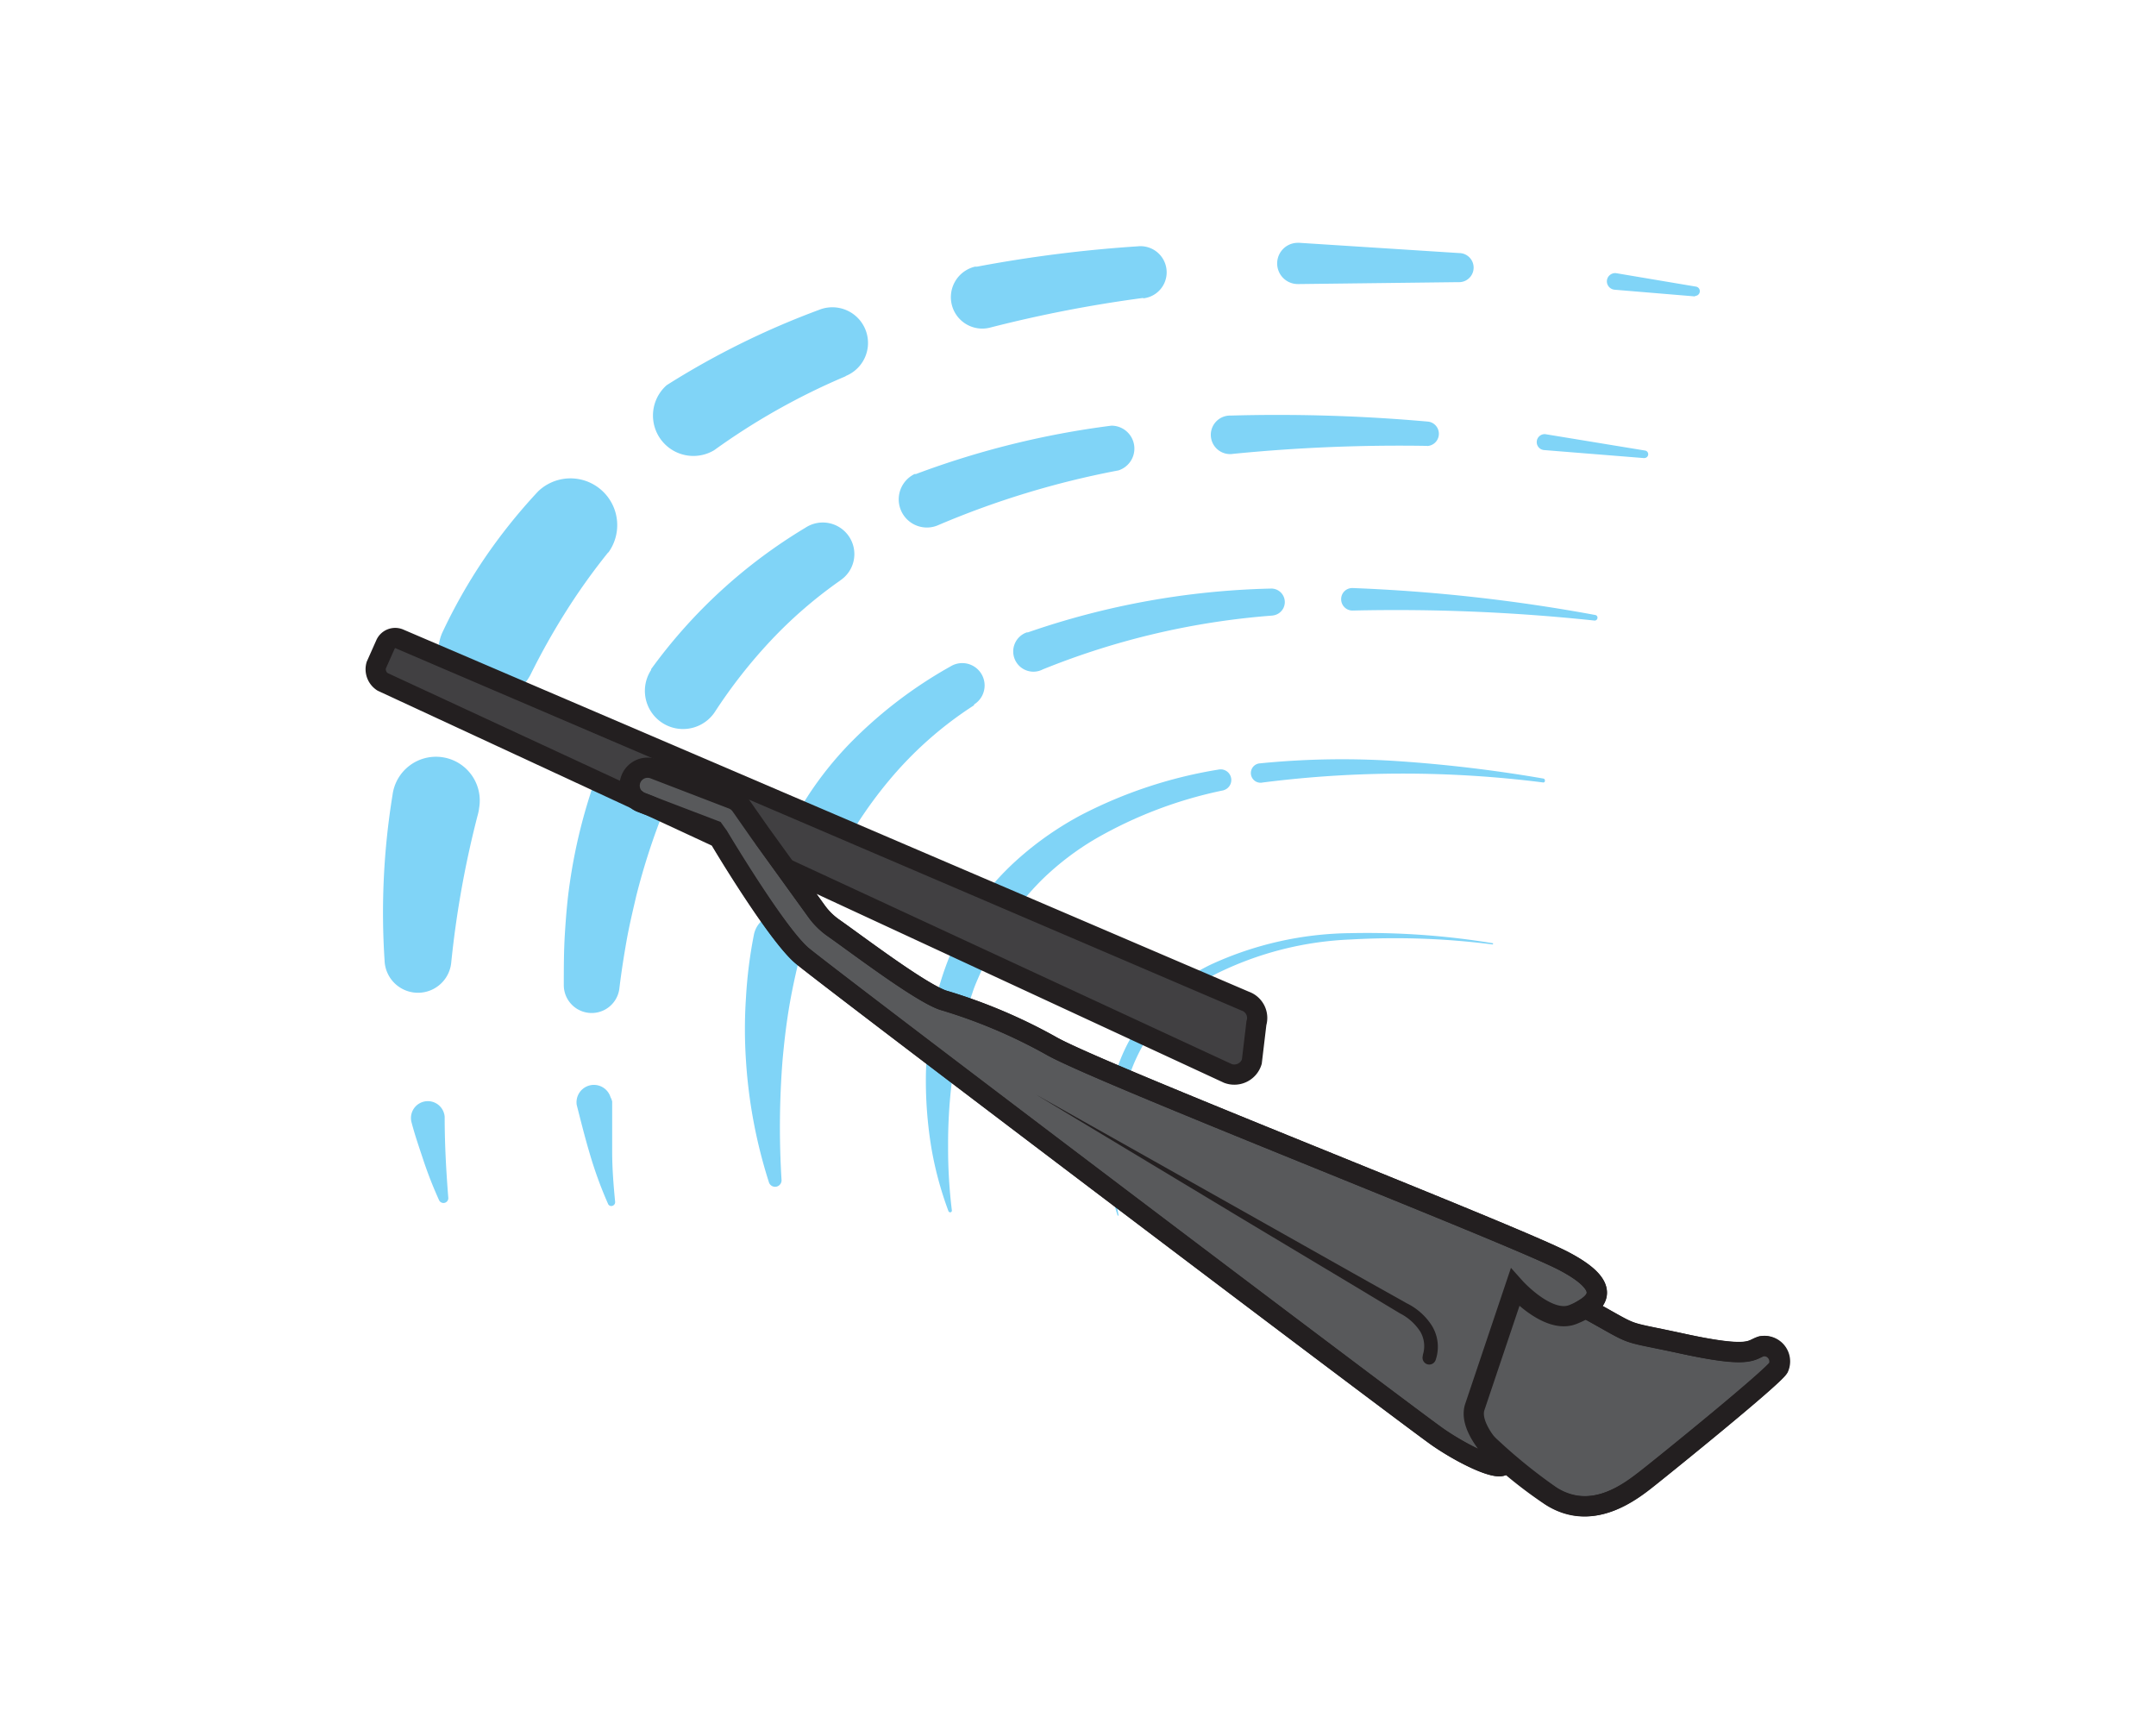 <svg xmlns="http://www.w3.org/2000/svg" viewBox="0 0 160 127"><defs><style>.cls-1{fill:#80d4f7;}.cls-2{fill:#58595b;}.cls-2,.cls-3,.cls-4{stroke:#231f20;stroke-miterlimit:10;}.cls-2,.cls-4{stroke-width:1.5px;}.cls-3{fill:#414042;}.cls-4{fill:none;}.cls-5{fill:#231f20;}</style></defs><g id="Layer_7" data-name="Layer 7"><path class="cls-1" d="M125.82,22l-6-.5h0a.63.63,0,0,1-.57-.67.62.62,0,0,1,.67-.56h0l5.94,1a.34.34,0,0,1,.28.4.35.35,0,0,1-.37.29Z"/><path class="cls-1" d="M108.11,20.94l-11.69.14h-.11a1.53,1.53,0,1,1,0-3.06h.12l11.85.76a1.08,1.08,0,0,1,0,2.16Z"/><path class="cls-1" d="M84.84,22.11A97.12,97.12,0,0,0,73.52,24.3a2.33,2.33,0,1,1-1.17-4.51l.15,0a99.15,99.15,0,0,1,11.94-1.51,1.94,1.94,0,0,1,.4,3.86Z"/><path class="cls-1" d="M62.74,27.93A49.83,49.83,0,0,0,53,33.41a3,3,0,0,1-3.53-4.82l.17-.11h0A60.42,60.42,0,0,1,60.77,23a2.64,2.64,0,0,1,2,4.9Z"/><path class="cls-1" d="M45.13,41A47,47,0,0,0,42,45.38a51.6,51.6,0,0,0-2.64,4.71h0A3.63,3.63,0,0,1,32.8,47a40.42,40.42,0,0,1,3.14-5.54,41.39,41.39,0,0,1,4-5A3.47,3.47,0,0,1,45.15,41Z"/><path class="cls-1" d="M35.49,60.34a73.13,73.13,0,0,0-2,11.06v0a2.48,2.48,0,0,1-4.95-.12A54.31,54.31,0,0,1,29.13,59h0A3.25,3.25,0,1,1,35.55,60C35.54,60.14,35.51,60.24,35.49,60.34Z"/><path class="cls-1" d="M33,82.91c0,2,.11,4,.27,6h0a.36.36,0,0,1-.68.17,30.32,30.32,0,0,1-1.13-2.86c-.33-1-.66-1.94-.92-2.93v0a1.25,1.25,0,0,1,2.42-.64A1,1,0,0,1,33,82.91Z"/><path class="cls-1" d="M122.06,34l-7.47-.6h0a.59.59,0,0,1,.09-1.18h0l7.43,1.22a.28.28,0,0,1-.07.55Z"/><path class="cls-1" d="M105.91,33.09a125.36,125.36,0,0,0-14.39.59,1.43,1.43,0,1,1-.28-2.84h.09a125.8,125.8,0,0,1,14.67.45.91.91,0,0,1-.09,1.81Z"/><path class="cls-1" d="M83,34.91A64.83,64.83,0,0,0,69.56,39a2.09,2.09,0,0,1-1.69-3.82l.1,0a64.44,64.44,0,0,1,14.51-3.59A1.7,1.7,0,0,1,83,34.91Z"/><path class="cls-1" d="M62.34,43.09a33.19,33.19,0,0,0-5.14,4.45,38.19,38.19,0,0,0-4.14,5.28,2.83,2.83,0,0,1-4.74-3.1.21.21,0,0,0,0-.06v0A38.78,38.78,0,0,1,59.76,39.17a2.34,2.34,0,0,1,2.6,3.9Z"/><path class="cls-1" d="M49.33,60a50.06,50.06,0,0,0-2.11,6.48c-.26,1.12-.53,2.24-.73,3.38s-.38,2.29-.52,3.45v0a2.07,2.07,0,0,1-4.13-.21c0-1.26,0-2.53.08-3.8s.18-2.53.37-3.8A40.23,40.23,0,0,1,44.12,58a2.79,2.79,0,1,1,5.26,1.86S49.35,59.92,49.33,60Z"/><path class="cls-1" d="M45.43,81.75c0,1.24,0,2.47,0,3.71s.1,2.5.22,3.73h0a.29.29,0,0,1-.26.31.26.26,0,0,1-.27-.17,29.92,29.92,0,0,1-1.32-3.6c-.37-1.23-.68-2.47-1-3.73a1.29,1.29,0,0,1,2.51-.57A1.1,1.1,0,0,1,45.43,81.75Z"/><path class="cls-1" d="M118.3,46.05a139.51,139.51,0,0,0-17.91-.74.84.84,0,0,1-.86-.81.82.82,0,0,1,.8-.86h.06a125.57,125.57,0,0,1,18,2,.2.2,0,0,1,.16.23A.21.21,0,0,1,118.3,46.05Z"/><path class="cls-1" d="M94.46,45.68a56.85,56.85,0,0,0-17.08,4,1.5,1.5,0,1,1-1.18-2.75l.08,0a59.09,59.09,0,0,1,18-3.25,1,1,0,0,1,.13,2Z"/><path class="cls-1" d="M72.3,52.33A27.73,27.73,0,0,0,66,57.89a31.59,31.59,0,0,0-4.44,7v0a2.07,2.07,0,0,1-3.77-1.69A26.7,26.7,0,0,1,60,59a26,26,0,0,1,3-3.76,32.92,32.92,0,0,1,7.55-5.79,1.66,1.66,0,0,1,1.72,2.84Z"/><path class="cls-1" d="M59.56,70.23c-.37,1.37-.69,2.77-.94,4.18s-.42,2.86-.55,4.32A63.65,63.65,0,0,0,58,87.58a.48.48,0,0,1-.93.18,37.32,37.32,0,0,1-1.71-9.05,34.65,34.65,0,0,1,0-4.67,33.83,33.83,0,0,1,.59-4.68,1.88,1.88,0,0,1,3.69.73l0,.12Z"/><path class="cls-1" d="M114.54,58.07a82.5,82.5,0,0,0-20.83,0,.72.72,0,1,1-.21-1.42h0a61.44,61.44,0,0,1,10.59-.14,104.76,104.76,0,0,1,10.46,1.27.14.14,0,0,1,.1.15A.12.12,0,0,1,114.54,58.07Z"/><path class="cls-1" d="M90.8,58.65a31.8,31.8,0,0,0-9.5,3.6,20.75,20.75,0,0,0-4,3.06,22.28,22.28,0,0,0-3.07,3.85h0a1.29,1.29,0,0,1-2.19-1.36l0,0a20.84,20.84,0,0,1,3.65-4.18,24.07,24.07,0,0,1,4.53-3.13A33.87,33.87,0,0,1,90.5,57.1a.79.79,0,0,1,.32,1.54Z"/><path class="cls-1" d="M73,71.64c-.28.7-.63,1.37-.85,2.09l-.38,1.07-.31,1.1a28.37,28.37,0,0,0-.84,4.52,38.19,38.19,0,0,0-.26,4.68,37.63,37.63,0,0,0,.28,4.73h0a.13.13,0,0,1-.11.14.16.16,0,0,1-.14-.08,25.87,25.87,0,0,1-1.27-4.7,30.51,30.51,0,0,1-.41-4.88,24.9,24.9,0,0,1,.47-4.94,23.58,23.58,0,0,1,1.46-4.81,1.29,1.29,0,0,1,2.4,1Z"/><path class="cls-1" d="M110.78,70.09a57.09,57.09,0,0,0-10.53-.37,24.69,24.69,0,0,0-10,2.55,13.5,13.5,0,0,0-6.46,7.61A21.31,21.31,0,0,0,83,90.15a.05.05,0,0,1,0,.06,0,0,0,0,1-.06,0,18,18,0,0,1-.13-10.62,12.74,12.74,0,0,1,2.68-4.75,14.25,14.25,0,0,1,4.35-3.25,25.35,25.35,0,0,1,10.38-2.34A57.6,57.6,0,0,1,110.8,70s0,0,0,.06A.07.07,0,0,1,110.78,70.09Z"/><path class="cls-2" d="M116.83,96.62c5.15,2.77,2.9,2,8,3.09s5.06.47,5.87.2A1.15,1.15,0,0,1,132,101.5c-.46.75-8.39,7.15-9.63,8.14s-4.16,3.34-7.26,1.38a40.53,40.53,0,0,1-6.92-6.1c-.8-.83,4-10.17,4-10.17Z"/><path class="cls-3" d="M29.61,47.4,92.42,74.3a1.32,1.32,0,0,1,.82,1.63l-.34,2.86a1.36,1.36,0,0,1-1.78.87L28.41,50.6a.71.71,0,0,1-.4-.93l.62-1.85A.78.78,0,0,1,29.61,47.4Z"/><path class="cls-2" d="M116.06,93.59c-3.79-2-34.67-14-38.09-16a39.57,39.57,0,0,0-8-3.37c-1.74-.61-6.38-4.14-8.12-5.36a5.24,5.24,0,0,1-1.27-1.26l-4.17-5.77-1.44-2.06a1.35,1.35,0,0,0-.61-.47l-5.8-2.23a1.33,1.33,0,1,0-1,2.47L53,61.62l.3.42c1.11,1.84,4.58,7.49,6.23,8.88,2,1.68,45.2,34.36,47.2,35.74s4.85,2.72,4.92,1.9c0,0-2.71-2.37-2.22-4.09l3-8.92s2.45,2.74,4.3,2S119.84,95.57,116.06,93.59Z"/><path class="cls-4" d="M130.72,99.91c-.81.27-.75.93-5.87-.2-4.82-1.06-3.11-.41-7.19-2.64,1.2-.76,1.46-1.87-1.6-3.48-3.79-2-34.67-14-38.09-16a39.57,39.57,0,0,0-8-3.37c-1.74-.61-6.38-4.14-8.12-5.36a5.24,5.24,0,0,1-1.27-1.26l-2.27-3.15L91.12,79.66a1.36,1.36,0,0,0,1.78-.87l.34-2.86a1.32,1.32,0,0,0-.82-1.63L29.61,47.4a.78.78,0,0,0-1,.42l-.69,1.55a1.11,1.11,0,0,0,.47,1.23l18.87,8.75a1.49,1.49,0,0,0,.3.18l.64.25,5.15,2.39c1.18,2,4.54,7.38,6.16,8.75,2,1.68,45.2,34.36,47.2,35.74s4.85,2.72,4.92,1.9a11.43,11.43,0,0,1-1.32-1.43,31.75,31.75,0,0,0,4.76,3.89c3.1,2,6-.4,7.26-1.38s9.17-7.39,9.63-8.14A1.15,1.15,0,0,0,130.72,99.91Z"/><path class="cls-5" d="M76.88,81.23,92.6,90.08l7.86,4.43,3.94,2.21a4.64,4.64,0,0,1,1.83,1.61,3,3,0,0,1,.31,2.6.5.5,0,0,1-.63.31.51.51,0,0,1-.32-.63h0l0-.06a2.13,2.13,0,0,0-.19-1.73,3.89,3.89,0,0,0-1.5-1.35l-3.86-2.32-7.73-4.63Z"/></g></svg>